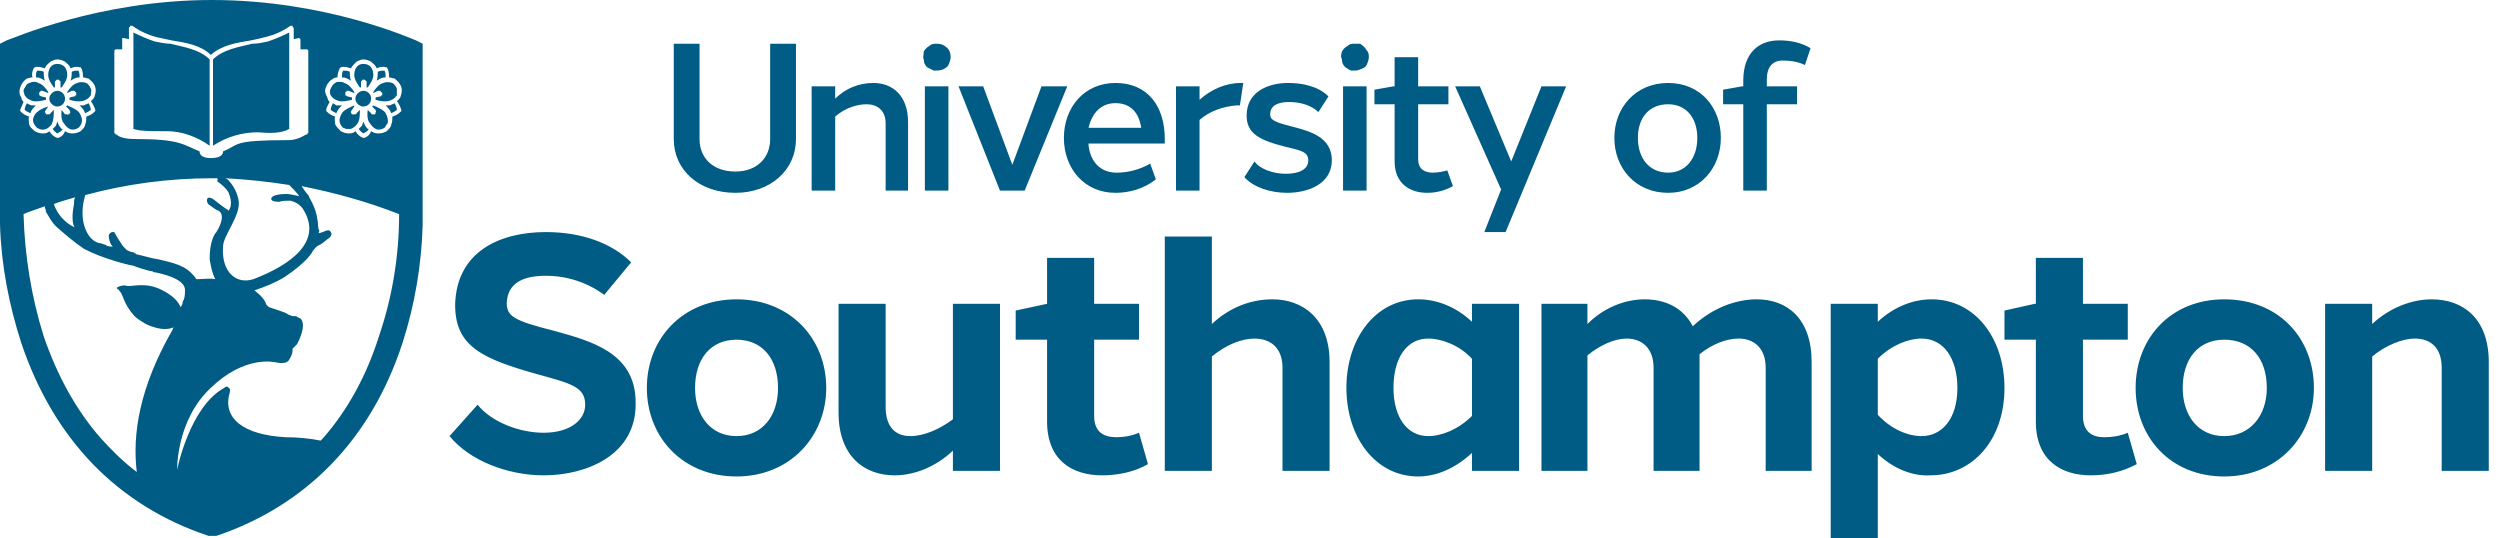 <?xml version="1.0" ?>
<svg xmlns="http://www.w3.org/2000/svg" viewBox="0 0 223 48">
	<g stroke="none" stroke-width="0">
		<path fill="#005c84" d="m3.2 9.4h-0.4c-0.2-0.1-0.3-0.1-0.4-0.2-0.1 0.2-0.2 0.4-0.2 0.6 0.1 0.1 0.3 0.2 0.5 0.3 0.1-0.3 0.3-0.5 0.5-0.7zm28.1-2.2c-0.1-0.3-0.1-0.6-0.1-0.8-0.2-0.1-0.4-0.1-0.6-0.1-0.1 0.2-0.1 0.4-0.1 0.6 0.3 0 0.5 0.1 0.8 0.3zm0.9 0.6v-0.5s0-0.1 0.1-0.1c0-0.1 0.1-0.1 0.1-0.1 0.1 0 0.2 0 0.2 0.1 0.1 0 0.1 0.1 0.1 0.1v0.5h0.1c0.2-0.3 0.5-0.7 0.5-1.1 0-0.6-0.3-1-0.9-1-0.5 0-0.8 0.4-0.8 1 0 0.4 0.3 0.8 0.5 1.1zm2.2-0.9c0-0.2 0-0.4-0.1-0.6-0.2 0-0.4 0-0.6 0.1 0 0.2 0 0.5-0.1 0.8 0.3-0.2 0.5-0.3 0.8-0.3zm-4.2 2.1c0.3 0.1 0.8 0 1.2-0.1v-0.1-0.1l-0.4-0.1c-0.1 0-0.1-0.1-0.2-0.1v-0.1-0.1c0-0.1 0-0.1 0.1-0.1v-0.1h0.1 0.1l0.5 0.2v-0.1c-0.2-0.3-0.5-0.7-0.9-0.8-0.1-0.1-0.3-0.1-0.4-0.1-0.2 0-0.3 0-0.4 0.1-0.2 0.1-0.3 0.3-0.4 0.5s-0.1 0.4 0 0.6c0.2 0.3 0.4 0.4 0.7 0.5zm2.2 0.5c0.4 0 0.7-0.3 0.7-0.7s-0.3-0.7-0.7-0.7c-0.3 0-0.7 0.3-0.7 0.7s0.4 0.7 0.7 0.7zm2.6-2.1c-0.3-0.1-0.6-0.1-0.8 0-0.4 0.1-0.7 0.5-0.9 0.8v0.1l0.4-0.2h0.2l0.2 0.2v0.1 0.1c-0.1 0-0.1 0-0.1 0.1h-0.1l-0.4 0.1v0.1 0.1c0.3 0.1 0.8 0.2 1.2 0.1 0.3-0.1 0.5-0.2 0.7-0.5v-0.6c-0.1-0.2-0.2-0.4-0.4-0.5zm2.7-3.5-0.6-0.3c-0.3-0.1-8-3.6-18.2-3.6-10.1 0-17.9 3.5-18.3 3.6l-0.6 0.3v16.1c0.1 3.6 0.8 7.2 1.9 10.6 2.9 8.6 8.6 14.5 16.7 17.2h0.3 0.4c8-2.7 13.8-8.6 16.6-17.2 1.1-3.4 1.7-7 1.8-10.5v-0.1-16.1zm-27.5 0.7v-0.1l0.1-0.1h0.1 0.5v-0.8-0.1-0.1h0.1 0.1l0.4 0.1v-1s0-0.1 0.1-0.1v-0.1h0.1 0.1c0.7 0.5 1.4 0.8 2.1 1 0.5 0.1 0.9 0.2 1.4 0.3 1.2 0.2 2.6 0.4 3.5 1.3 1-0.9 2.4-1.1 3.6-1.3 0.5-0.1 0.9-0.2 1.3-0.3 0.8-0.2 1.5-0.5 2.2-1h0.1 0.1v0.1l0.1 0.1v1l0.4-0.1h0.1l0.1 0.1v0.1 0.8h0.5 0.1l0.1 0.1v0.1 7.2 0.1h-0.1v0.1h-0.1c-0.5 0.3-1 0.5-1.6 0.5-5.1 0-4.3 0.4-5.8 1 0 0.4-0.4 0.6-1.1 0.6-0.6 0-1-0.2-1-0.6-1.5-0.6-1.7-1.1-5.8-1.1-1.3 0-1.6-0.4-1.6-0.4h-0.1v-0.1h-0.1v-0.1zm8.5 13.7c0.3 0.2 0.5 0.4 0.8 0.5 0.5 0.3 0.3 1.1-0.2 1.9-0.2 0.2-0.6 0.9-0.6 2.4 0.1 0.6 0.2 1.2 0.5 1.8-0.5-0.1-1 0-1.5 0h-0.1-0.1c-0.1-0.2-0.3-0.4-0.4-0.5-0.8-0.9-2.4-1.1-3.1-1.3-0.3 0-1.6-0.4-1.8-0.4-0.1-0.1-0.2-0.1-0.3-0.2-0.2 0-0.4-0.1-0.6-0.2-0.2-0.2-0.4-0.4-0.5-0.6-0.2-0.3-0.4-0.6-0.5-0.8 0-0.1-0.1-0.1-0.1-0.2h-0.2c-0.1 0-0.1 0.1-0.2 0.1 0 0.1-0.1 0.1-0.1 0.2 0 0.3 0.1 0.6 0.2 0.8 0.1 0.1 0.1 0.2 0.2 0.2-0.2 0-0.4 0-0.6-0.1-0.1-0.1-0.3-0.1-0.5-0.2-0.3 0-1.3-0.3-1.6-2.1-0.1-0.8 0-1.5 0.2-2.2 3.7-1 7.5-1.5 11.3-1.5h0.5v0.1 0.2c0.2 0.1 0.8 0.6 1 1 0.4 1 0.1 1.4 0 1.6l-0.1-0.1c-0.4-0.2-1.3-1-1.4-1-0.2-0.1-0.3-0.1-0.4 0-0.1 0.2 0 0.5 0.2 0.6zm1.2 3.6c0.1-1 1.5-2.6 1.4-3.9-0.1-0.8-0.5-1.5-1-2l-0.2-0.1c1.9 0.1 3.8 0.3 5.7 0.6 0.3 0.3 0.6 0.6 0.9 1 0 0-0.9-0.2-1.1-0.2-0.6 0-1.5 0.1-1.4 0.5 0.1 0.2 0.6 0.2 0.7 0.2 0.3-0.1 0.6-0.1 1-0.1 0.4 0.1 0.8 0.3 1.1 0.7 2.2 3.4-2.3 5.5-4.4 6.3-1.5 0.5-2.9-0.6-2.7-3zm-18-11.9-0.1-0.1v-0.1c0.1-0.2 0.2-0.5 0.3-0.7-0.1-0.1-0.2-0.3-0.2-0.4-0.2-0.3-0.2-0.6-0.1-0.9s0.3-0.6 0.6-0.8c0.1 0 0.3-0.1 0.5-0.1-0.1-0.3 0-0.6 0.1-0.8l0.1-0.1c0.3-0.1 0.6 0 0.9 0.1 0.1-0.3 0.3-0.4 0.5-0.6 0.2-0.1 0.4-0.2 0.6-0.2 0.3 0 0.5 0.1 0.7 0.2 0.2 0.2 0.4 0.3 0.5 0.6 0.2-0.1 0.5-0.2 0.8-0.1h0.1c0.2 0.3 0.2 0.6 0.2 0.9 0.2 0 0.3 0.1 0.5 0.1 0.2 0.2 0.5 0.4 0.6 0.8 0.1 0.3 0 0.6-0.1 0.9-0.1 0.1-0.2 0.3-0.3 0.3 0.2 0.3 0.3 0.5 0.4 0.8v0.1l-0.1 0.1c-0.2 0.2-0.4 0.3-0.7 0.4 0 0.2 0 0.5-0.1 0.7 0 0.2-0.2 0.4-0.4 0.6-0.2 0.1-0.4 0.2-0.7 0.2-0.2 0-0.4 0-0.7-0.2-0.1 0.3-0.3 0.5-0.6 0.6h-0.1c-0.3-0.1-0.5-0.3-0.7-0.6-0.2 0.2-0.4 0.2-0.6 0.2-0.3 0-0.5-0.1-0.7-0.2-0.2-0.2-0.4-0.3-0.5-0.6 0-0.2-0.1-0.5 0-0.7-0.3-0.1-0.5-0.2-0.7-0.4zm4.8 10.3c-0.9-0.4-1.6-1.2-1.9-2.1 0.5-0.2 1.2-0.4 1.9-0.6-0.1 0.2-0.1 0.4-0.1 0.6-0.3 1.5 0 2.1 0.1 2.1zm3.8 5.5c0.1 0 0.1 0.1 0.2 0.2 0.3 0.3 0.3 1.1 1.3 2.2 0.3 0.3 0.7 0.5 1 0.7 1.5 0.7 2.2 0.4 2.5 0.3-0.1 0.1-0.1 0.2-0.1 0.2-3 5.2-3.6 9.4-3.2 12.7-1.2-0.9-2.2-1.9-3.2-3-2.2-2.5-3.9-5.6-5.1-9.1-1.1-3.5-1.7-7.2-1.8-10.9 0.4-0.2 1.1-0.4 1.9-0.7 0 0.2 0.1 0.3 0.1 0.5 0.3 0.5 0.5 0.9 0.9 1.3 0.8 0.7 1.6 1.4 2.5 2 1.7 0.9 4.2 1.5 4.4 1.5 0.2 0.1 1.4 0.5 1.7 0.5 0.1 0.1 0.2 0.1 0.3 0.1 0.4 0.1 2.5 0.5 2.6 1.5 0 0.4 0 0.8-0.2 1.1 0 0.2-0.1 0.4-0.2 0.5 0 0-0.2-0.8-1.6-1.5-1.5-0.8-2.7-0.3-3.2-0.4-0.3-0.1-0.5 0-0.8 0.1-0.1 0.1-0.1 0.1 0 0.2zm23.3 4.2c-1.1 3.5-2.8 6.6-5 9.1l-0.2 0.2c-1-0.2-2.1-0.3-3.1-0.3-3.8-0.2-5.7-1.7-5-4 0-0.1 0.1-0.3-0.1-0.4-0.1-0.2-0.3-0.1-0.4 0-3.1 1.7-4.2 7.3-4.2 7.3s-0.1-4.4 3-7.3c3-2.9 5.6-2.3 5.7-2.3 1.3 0.3 1.3-0.3 1.4-0.4 0.1-0.2 0.2-0.4 0.2-0.7v-0.1l0.4-0.4c0.1-0.2 0.9-1.7 0.3-2.3-0.1 0-0.2-0.1-0.4-0.2h-0.3c-0.1 0-0.2-0.1-0.3-0.1-0.3-0.2-0.6-0.3-0.9-0.4s-0.6-0.2-0.9-0.3c-0.1-0.1-0.3-0.2-0.3-0.4-0.3-0.6-0.9-1-1-1.1 0.9-0.3 1.9-0.7 2.7-1.2 2.1-1.4 2.5-2.3 2.5-2.3 0.2-0.3 0.4-0.5 0.7-0.6 0.3-0.2 0.5-0.4 0.8-0.6 0 0 0.3-0.3 0.1-0.5-0.1-0.3-0.5-0.1-0.7 0-0.1 0-0.2 0.1-0.4 0.1 0.1-0.1 0.1-0.3 0-0.4-0.1-1.8-0.6-2.3-0.9-3-0.2-0.2-0.4-0.5-0.6-0.8 3 0.6 5.9 1.4 8.7 2.5 0 3.7-0.6 7.4-1.8 10.9zm2-20.2v0.1l-0.1 0.1c-0.2 0.2-0.4 0.3-0.7 0.4 0 0.2 0 0.5-0.1 0.7 0 0.2-0.2 0.4-0.4 0.6-0.2 0.1-0.4 0.2-0.7 0.2-0.2 0-0.4 0-0.7-0.2-0.1 0.3-0.3 0.5-0.6 0.6h-0.1c-0.3-0.1-0.5-0.3-0.7-0.6-0.2 0.2-0.4 0.2-0.6 0.2-0.3 0-0.5-0.1-0.7-0.2-0.2-0.2-0.4-0.4-0.5-0.6 0-0.2-0.1-0.5 0-0.7-0.3-0.1-0.5-0.2-0.7-0.4l-0.1-0.1v-0.1c0-0.2 0.2-0.5 0.3-0.7-0.1-0.1-0.2-0.3-0.2-0.4-0.1-0.2-0.2-0.4-0.2-0.6s0.1-0.4 0.2-0.6c0.1-0.1 0.2-0.3 0.4-0.4 0.1-0.1 0.3-0.2 0.5-0.2 0-0.3 0.1-0.6 0.2-0.8l0.1-0.1c0.3-0.1 0.6 0 0.9 0.1 0.1-0.2 0.3-0.4 0.5-0.6 0.2-0.1 0.4-0.2 0.6-0.2 0.3 0 0.5 0.1 0.7 0.2 0.2 0.2 0.4 0.3 0.5 0.6 0.2-0.1 0.5-0.2 0.8-0.1h0.1c0.2 0.3 0.2 0.6 0.2 0.9 0.2 0 0.3 0.1 0.5 0.1 0.2 0.2 0.5 0.4 0.6 0.8 0.1 0.3 0 0.6-0.1 0.9-0.1 0.1-0.2 0.3-0.3 0.3 0.2 0.3 0.3 0.5 0.4 0.8zm-3.7 0-0.3 0.3c0 0.1-0.1 0.1-0.2 0.1h-0.2s-0.1-0.1-0.1-0.2c0 0 0-0.1 0.1-0.2l0.2-0.3v-0.1c-0.7 0.3-1 0.5-1.1 0.7-0.3 0.5-0.3 0.9 0.1 1.3 0.1 0 0.2 0.1 0.3 0.1h0.4c0.2-0.1 0.4-0.2 0.6-0.5s0.2-0.8 0.2-1.2zm-1.6-0.4h-0.5c-0.1-0.1-0.2-0.1-0.3-0.2-0.1 0.2-0.2 0.4-0.2 0.6 0.1 0.1 0.3 0.2 0.5 0.3 0.1-0.3 0.3-0.5 0.5-0.7zm2.8 0-0.1 0.1 0.3 0.3c0 0.1 0.1 0.2 0 0.2 0 0.1 0 0.2-0.1 0.2h-0.1c-0.1 0-0.2 0-0.2-0.1l-0.3-0.3c-0.1 0.8 0.1 1.1 0.2 1.2 0.4 0.6 0.8 0.7 1.3 0.4 0.1-0.1 0.1-0.2 0.2-0.3s0.1-0.2 0.1-0.3c0-0.3-0.1-0.5-0.2-0.7s-0.4-0.4-1.1-0.7zm1.5 0h-0.2-0.2c0.2 0.2 0.4 0.4 0.5 0.7 0.2-0.1 0.4-0.2 0.5-0.3 0-0.2-0.1-0.4-0.2-0.6-0.1 0.1-0.3 0.1-0.4 0.2zm-2.4 1.4c0 0.2-0.1 0.3-0.1 0.4l-0.3 0.3c0.1 0.2 0.3 0.3 0.4 0.4 0.2-0.1 0.4-0.2 0.5-0.4h-0.1c-0.2-0.2-0.3-0.4-0.4-0.7zm-24.9-1.4h-0.2-0.2c0.2 0.2 0.4 0.4 0.5 0.7 0.2-0.1 0.4-0.2 0.5-0.3 0-0.2-0.1-0.4-0.2-0.6-0.1 0.1-0.3 0.1-0.4 0.2zm-1.5 0-0.1 0.1 0.3 0.3c0 0.1 0.1 0.2 0.1 0.2l-0.1 0.1c0 0.1 0 0.1-0.1 0.1 0 0-0.1 0.1-0.1 0h-0.2l-0.3-0.4c-0.1 0.8 0.1 1.1 0.2 1.2 0.4 0.6 0.8 0.7 1.3 0.4 0.4-0.4 0.4-0.8 0.1-1.3-0.1-0.2-0.4-0.4-1.1-0.7zm-3.1-0.4c0.3 0.1 0.8 0 1.2-0.1v-0.1-0.1l-0.4-0.1c-0.1 0-0.1-0.1-0.2-0.1v-0.2c0-0.1 0-0.1 0.1-0.1v-0.1h0.1 0.1l0.5 0.2v-0.1c-0.2-0.3-0.5-0.7-0.9-0.8-0.1-0.1-0.3-0.1-0.4-0.1-0.2 0-0.3 0.1-0.4 0.1-0.2 0.1-0.3 0.2-0.3 0.3-0.1 0.1-0.2 0.3-0.2 0.4 0 0.2 0.1 0.3 0.1 0.4 0.2 0.3 0.4 0.4 0.7 0.5zm2.2 1.8c0 0.2-0.1 0.3-0.1 0.4l-0.3 0.3c0.1 0.2 0.3 0.3 0.4 0.4 0.2-0.1 0.4-0.2 0.5-0.4h-0.1c-0.2-0.2-0.3-0.4-0.4-0.7zm-0.3-1-0.3 0.3c0 0.1-0.1 0.1-0.2 0.1h-0.2s0-0.1-0.1-0.2c0 0 0-0.1 0.1-0.2l0.2-0.3c-0.7 0.2-1 0.5-1.1 0.6-0.4 0.5-0.3 0.9 0.1 1.3 0.5 0.3 0.9 0.2 1.3-0.3 0.2-0.4 0.2-0.9 0.2-1.3zm18.2 2c1.1 0.1 2.1 0.1 2.8-0.3v-8.6c-0.6 0.3-1.3 0.6-1.9 0.8-0.5 0.1-0.9 0.2-1.4 0.2-1.2 0.3-2.6 0.5-3.5 1.4v7.7c1.2-0.8 2.6-1.2 4-1.2zm-8.7-0.1h0.6c1.3 0 2.7 0.5 3.8 1.3v-7.7c-0.9-0.9-2.3-1.1-3.5-1.4-0.4 0-0.9-0.1-1.4-0.2-0.6-0.2-1.3-0.5-1.9-0.8v8.6c0.6 0.2 1.5 0.2 2.4 0.2zm-9.2-2.2c0.4 0 0.7-0.3 0.7-0.7s-0.3-0.7-0.7-0.7c-0.3 0-0.7 0.3-0.7 0.7s0.4 0.7 0.7 0.7zm-1.1-2.3c-0.1-0.3-0.1-0.6-0.1-0.8-0.2-0.1-0.4-0.1-0.6-0.1-0.1 0.2-0.1 0.4-0.1 0.6 0.3 0 0.5 0.1 0.8 0.3zm0.9 0.6v-0.5s0-0.1 0.1-0.1c0-0.1 0.1-0.1 0.1-0.1 0.1 0 0.2 0 0.2 0.1 0.1 0 0.1 0.1 0.1 0.1v0.5h0.1c0.2-0.3 0.5-0.7 0.5-1.1 0-0.6-0.3-1-0.9-1-0.5 0-0.8 0.4-0.8 1 0 0.4 0.3 0.8 0.5 1.1zm1.5 0.3h0.1 0.1c0.1 0 0.1 0.1 0.1 0.1s0.1 0 0.1 0.1v0.2c-0.1 0-0.1 0-0.1 0.1h-0.1l-0.4 0.1v0.1 0.1c0.3 0.1 0.8 0.2 1.2 0.1 0.3-0.1 0.5-0.2 0.7-0.5 0-0.2 0.1-0.4 0-0.6s-0.2-0.4-0.4-0.5c-0.3-0.1-0.6-0.1-0.8 0-0.4 0.1-0.7 0.5-0.9 0.8v0.1zm0.7-1.2c0-0.2 0-0.4-0.1-0.6-0.2 0-0.4 0-0.6 0.1 0 0.2 0 0.5-0.1 0.8 0.3-0.2 0.5-0.3 0.8-0.3zm151.9-1.5c0.7 0 1.4 0.1 2 0.4l0.5-1.5c-0.8-0.5-1.8-0.7-2.8-0.7-1.8 0-3.2 1.1-3.2 3.6v0.5h-0.1l-1.7 0.3v1.3h1.8v7.7h2.1v-7.7h2.7v-1.6h-2.7v-0.6c0-1.1 0.5-1.7 1.4-1.7zm-10.2 3.9c1.6 0 2.6 1.2 2.6 3s-1 3.1-2.6 3.1c-1.7 0-2.7-1.3-2.7-3.1s1-3 2.7-3zm0-1.9c-2.9 0-4.8 2.2-4.8 4.9s1.9 4.9 4.8 4.9c2.8 0 4.7-2.2 4.7-4.9s-1.8-4.9-4.7-4.9zm-9.1 0.3h-2.2l-2.7 6.7-2.8-6.7h-2.2l4.1 9.2-1.5 3.8h1.9zm-10.6 7.5c-0.4 0.1-0.8 0.2-1.3 0.2-0.7 0-1.3-0.3-1.3-1.2v-4.9h2.7v-1.6h-2.7v-2.6h-2.1v2.6h-0.1l-1.7 0.3v1.3h1.8v5.1c0 2 1.4 2.8 2.9 2.8 0.8 0 1.6-0.2 2.3-0.6zm-7.2-7.5h-2.1v9.3h2.1zm-1.1-3.8c-0.2 0-0.4 0-0.6 0.2-0.2 0.1-0.4 0.3-0.5 0.5-0.1 0.3-0.1 0.5 0 0.7 0 0.3 0.1 0.5 0.3 0.7 0.2 0.1 0.4 0.3 0.6 0.3 0.3 0 0.5 0 0.7-0.1 0.3-0.1 0.5-0.2 0.6-0.4s0.2-0.5 0.2-0.7 0-0.3-0.1-0.5c-0.1-0.1-0.2-0.3-0.3-0.4s-0.2-0.2-0.4-0.3h-0.5zm-5.9 3.5c-1.8 0-3.7 0.8-3.7 2.9 0 1.6 1.1 2.2 3.5 2.8 1.2 0.3 2 0.4 2 1.2s-0.8 1.2-2 1.2c-1.1 0-2.3-0.4-2.8-1.1l-0.9 1.4c0.8 0.9 2.3 1.4 3.8 1.4 1.9 0 4-0.8 4-2.9s-2-2.6-3.5-3c-1.6-0.4-2-0.6-2-1.1 0-0.8 0.7-1.1 1.7-1.1s2 0.3 2.6 0.9l0.9-1.4c-0.9-0.9-2.3-1.2-3.6-1.2zm-4.2 0c-1.4 0-2.7 0.6-3.7 1.5v-1.2h-2.1v9.3h2.1v-6.3c0.9-0.8 2.1-1.2 3.3-1.3h0.3l0.3-2h-0.2zm-11.2 1.8c1.4 0 2.1 0.9 2.3 2.2h-4.7c0.3-1.3 1.1-2.2 2.4-2.2zm0-1.8c-2.8 0-4.6 2.2-4.6 4.9s1.8 4.9 4.6 4.9c1.3 0 2.6-0.4 3.6-1.2l-0.5-1.4c-0.9 0.5-1.9 0.8-3 0.8-1.4 0-2.3-0.9-2.5-2.4v-0.2h6.8v-0.4c0-2.9-1.5-5-4.4-5zm-4.3 0.3h-2.3l-2.6 7-2.6-7h-2.2l3.7 9.3h2.2zm-10.6 0h-2.1v9.3h2.1zm-1-3.8c-0.3 0-0.5 0-0.7 0.2-0.2 0.1-0.4 0.3-0.5 0.5 0 0.3-0.1 0.5 0 0.7 0 0.3 0.1 0.5 0.3 0.7l0.6 0.3c0.3 0 0.5 0 0.8-0.1 0.2-0.1 0.4-0.2 0.5-0.4s0.2-0.5 0.2-0.7c0-0.3-0.1-0.7-0.4-0.9-0.2-0.2-0.5-0.3-0.8-0.3zm-5.7 3.5c-1.3 0-2.5 0.5-3.4 1.4v-1.1h-2.1v9.3h2.1v-6.6c0.9-0.8 2-1.1 2.8-1.1 0.9 0 1.7 0.5 1.7 1.7v6h2v-6.1c0-2.4-1.4-3.5-3.1-3.5zm-6.9-3.5h-2.3v8.5c0 1.7-1.2 2.9-3.1 2.9-2 0-3.2-1.2-3.2-2.9v-8.5h-2.3v8.5c0 2.8 2.3 4.8 5.5 4.8 3.1 0 5.4-2 5.4-4.8zm145.9 22.8c-1.7 0-3.7 0.7-5.3 2.2v-1.8h-4.2v14.9h4.2v-10.2c1.2-1 2.7-1.6 3.8-1.6 1.4 0 2.4 0.8 2.4 2.6v9.2h4.2v-9.7c0-3.9-2.3-5.6-5.1-5.6zm-18.5 3.6c2.4 0 3.8 1.7 3.8 4.3 0 2.5-1.5 4.3-3.8 4.3s-3.7-1.8-3.7-4.3c0-2.6 1.4-4.3 3.7-4.3zm0-3.6c-4.8 0-7.9 3.5-7.9 7.9s3.1 7.9 7.9 7.9 8-3.6 8-7.9c0-4.4-3.1-7.9-8-7.9zm-8.6 11.9c-0.7 0.3-1.4 0.4-2.1 0.4-1.1 0-1.9-0.5-1.9-1.9v-6.8h4v-3.2h-4v-4.1h-4.2v4.1h-0.1l-2.7 0.6v2.6h2.8v7.3c0 3.5 2.3 4.8 4.9 4.8 1.4 0 2.8-0.3 4.1-1zm-18.4 0.3c-1.2 0-2.7-0.6-3.9-1.9v-5c1.2-1.2 2.7-1.8 3.9-1.8 2 0 3.2 1.8 3.2 4.4 0 2.8-1.4 4.3-3.2 4.3zm0.9-12.2c-1.7 0-3.4 0.7-4.8 2v-1.6h-4.2v20.9h4.2v-7.5c1.4 1.3 3.1 2 4.7 1.9 3.7 0 6.6-3.1 6.6-7.8 0-4.4-2.6-7.9-6.5-7.9zm-15.6 0c-1.9 0-4 0.8-5.7 2.4-0.9-1.7-2.5-2.4-4.3-2.4-1.7 0-3.6 0.7-5.1 2.2v-1.8h-4.1v14.9h4.1v-10.3c1.1-0.9 2.4-1.5 3.5-1.5 1.3 0 2.4 0.8 2.4 2.6v9.2h4.1v-9.7-0.7c1.1-0.9 2.4-1.4 3.5-1.4 1.3 0 2.4 0.8 2.4 2.6v9.2h4.1v-9.7c0-3.9-2.2-5.6-4.9-5.6zm-29.3 12.2c-1.9 0-3.1-1.7-3.1-4.3 0-2.7 1.2-4.4 3.1-4.4 1.2 0 2.8 0.6 3.9 1.8v5.1c-1.2 1.2-2.7 1.8-3.9 1.8zm8.1-11.8h-4.2v1.6c-1.5-1.4-3.2-2-4.8-2-3.8 0-6.4 3.5-6.4 7.9s2.6 7.9 6.4 7.9c1.6 0 3.3-0.7 4.8-2.1v1.6h4.2zm-22-0.4c-1.9 0-3.8 0.7-5.4 2.2v-7.8h-4.2v20.9h4.2v-10.2c1.2-1 2.6-1.6 3.8-1.6 1.4 0 2.5 0.8 2.5 2.6v9.2h4.2v-9.7c0-3.9-2.4-5.6-5.1-5.6zm-11.9 11.9c-0.7 0.3-1.4 0.4-2 0.4-1.2 0-2-0.5-2-1.9v-6.8h4v-3.2h-4v-4.1h-4.2v4.1l-2.8 0.6v2.6h2.8v7.3c0 3.5 2.3 4.8 4.9 4.8 1.4 0 2.9-0.3 4.1-1zm-12.4-11.5h-4.2v10.3c-1.2 0.9-2.6 1.5-3.8 1.5-1.4 0-2.2-0.9-2.2-2.6v-9.2h-4.2v9.7c0 3.9 2.3 5.6 5 5.6 1.7 0 3.6-0.7 5.2-2.2v1.8h4.2zm-23.5 3.2c2.3 0 3.7 1.7 3.7 4.3 0 2.5-1.4 4.3-3.7 4.3s-3.7-1.8-3.7-4.3c0-2.6 1.4-4.3 3.7-4.3zm0-3.6c-4.8 0-8 3.5-8 7.9s3.2 7.9 8 7.9 8-3.6 8-7.9c0-4.4-3.2-7.9-8-7.9zm-17-6c-4.2 0-8 1.8-8.1 6.5 0 3.7 2.4 4.8 7.4 6.2 2.9 0.8 4.2 1.1 4.2 2.7 0 1.4-1.4 2.5-3.7 2.5-2.1 0-4.6-0.9-5.9-2.5l-2.5 2.8c1.8 2.2 5.2 3.5 8.4 3.5 3.8 0 8.3-1.8 8.2-6.5 0-4.5-4.1-5.5-7.3-6.4-3.6-0.9-4.2-1.3-4.2-2.5 0.1-1.8 1.5-2.4 3.5-2.4 1.9 0 3.7 0.6 5.2 1.7l2.4-2.9c-1.7-1.7-4.4-2.7-7.6-2.7"/>
	</g>
</svg>
